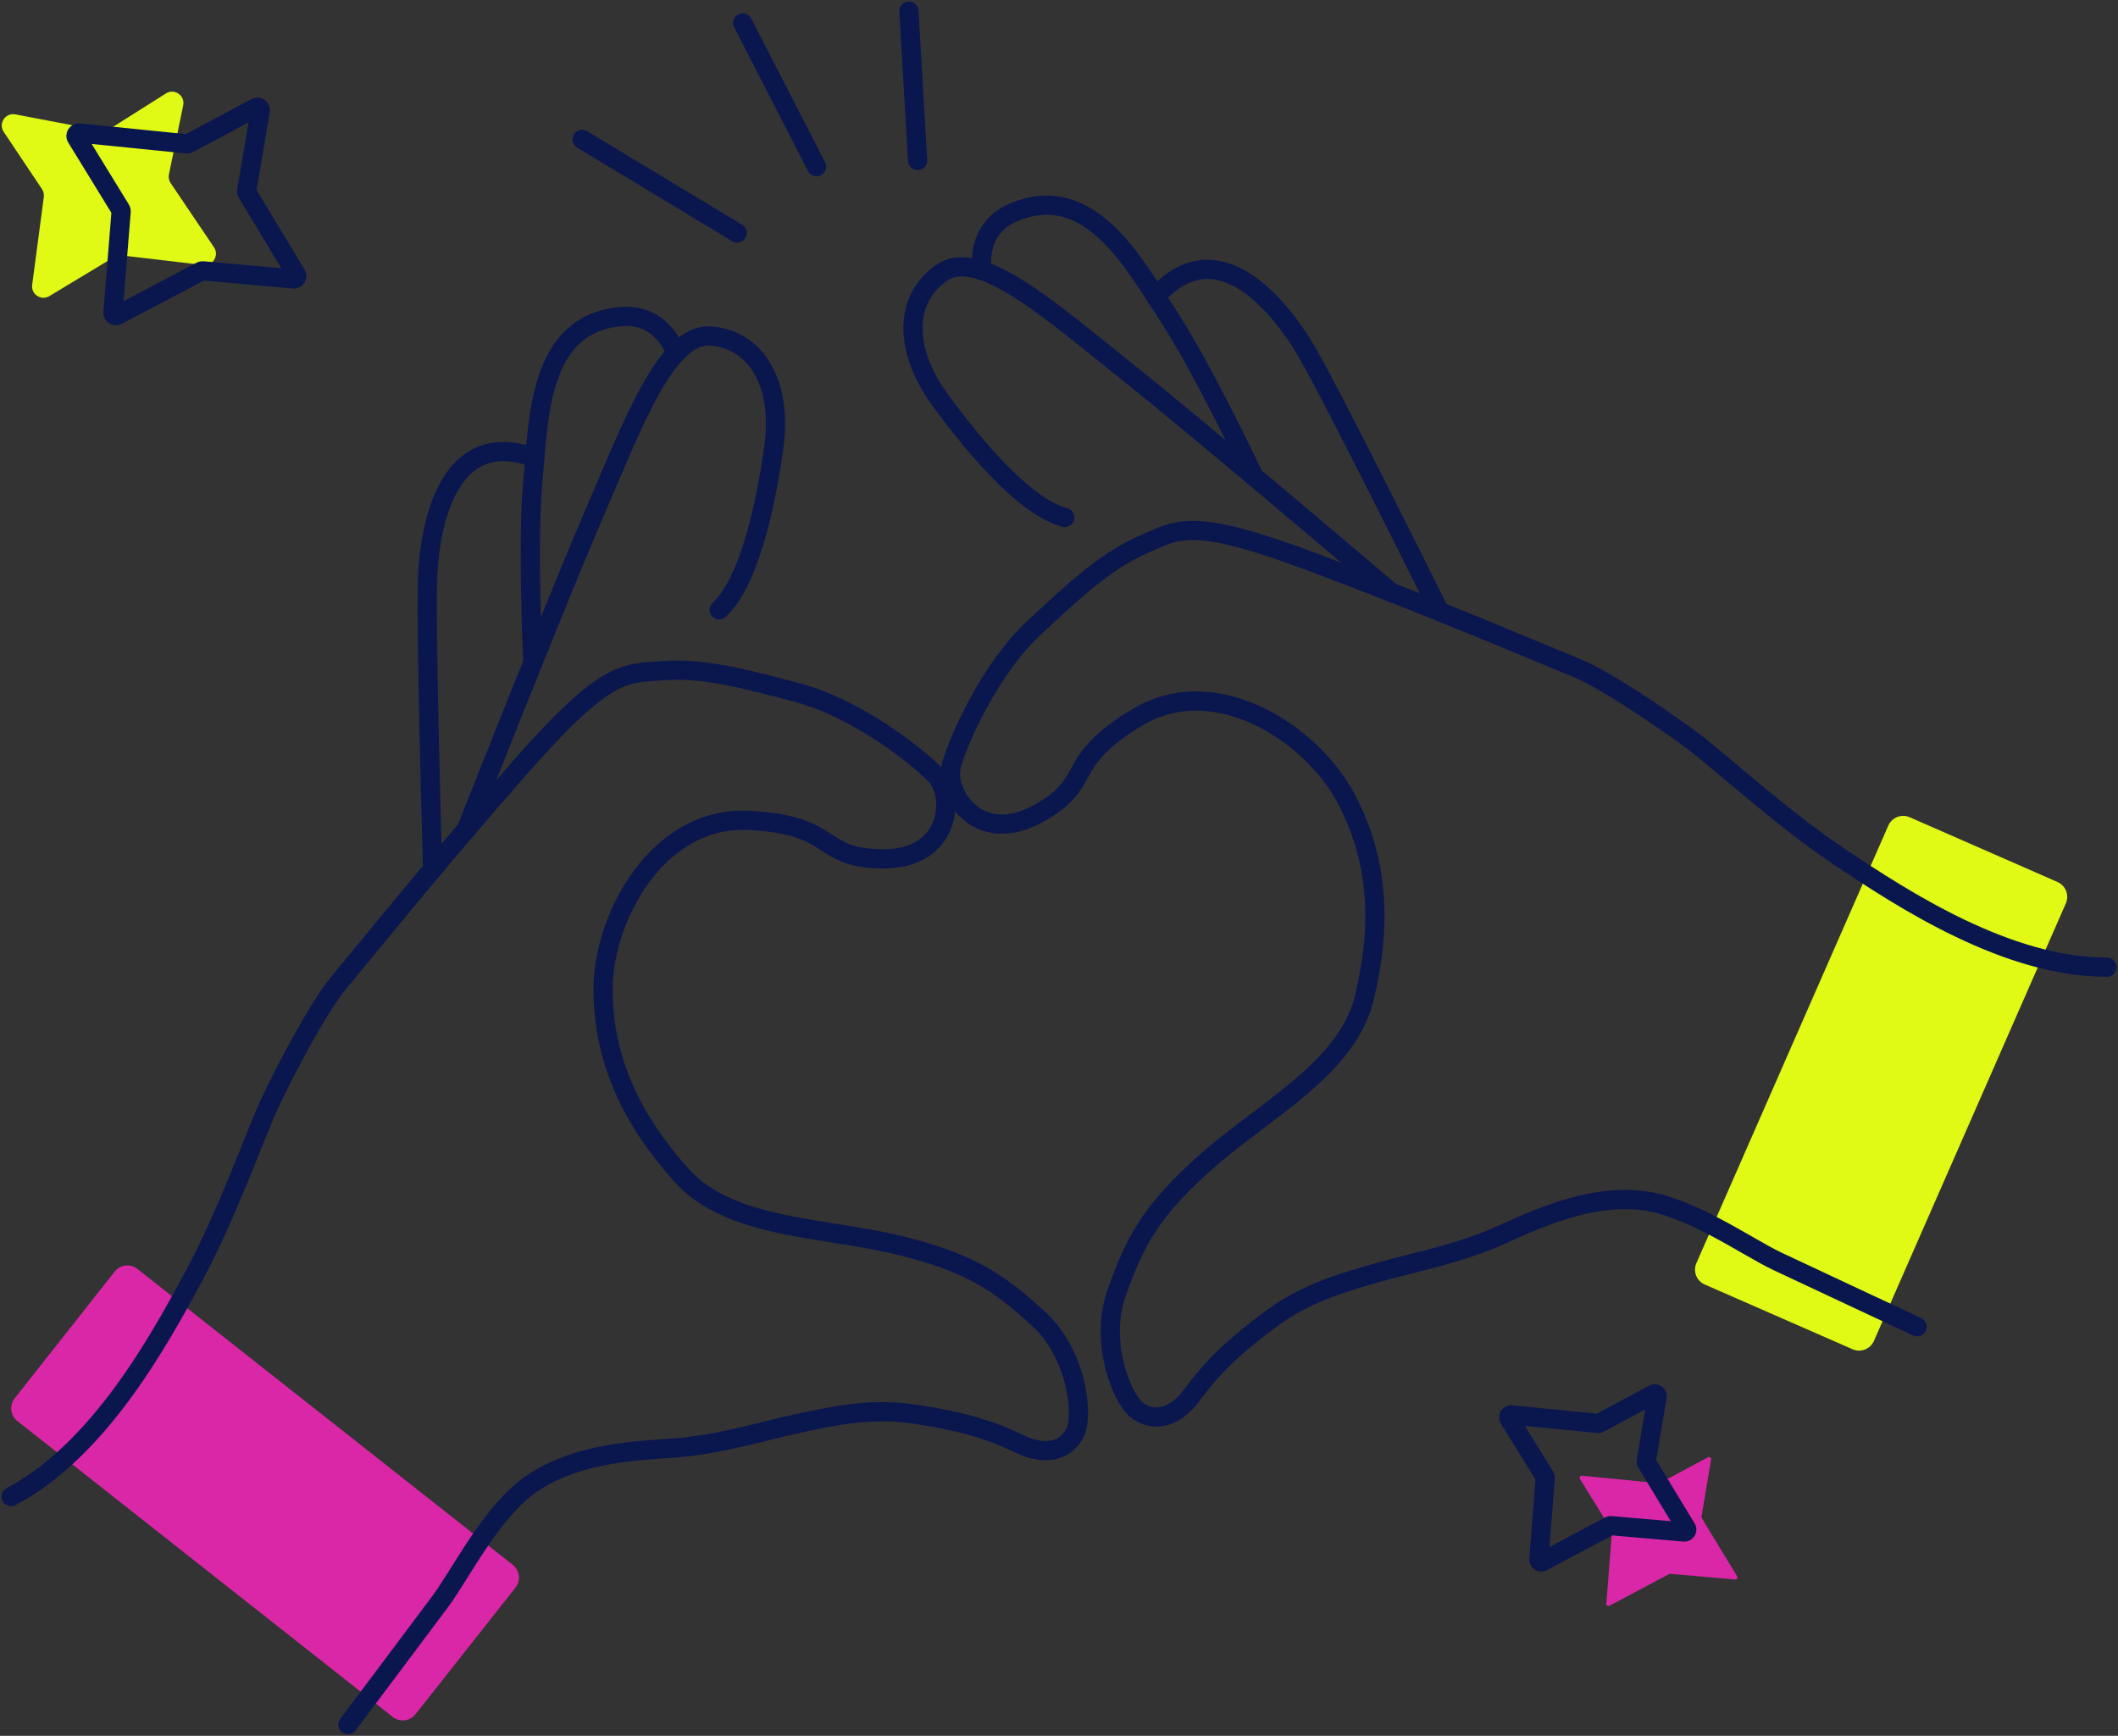 <svg width="881" height="722" viewBox="0 0 881 722" fill="none" xmlns="http://www.w3.org/2000/svg">
<rect x="0" y="0" width="881" height="722" fill="#333333" stroke="none"/>
<g clip-path="url(#clip0_8_740)">
<path d="M213.286 650.875L57.176 527.809C54.248 525.501 50.001 526.001 47.69 528.928L6.113 581.591C3.803 584.518 4.304 588.762 7.233 591.071L163.343 714.137C166.271 716.446 170.519 715.945 172.829 713.019L214.406 660.355C216.716 657.428 216.215 653.184 213.286 650.875Z" fill="#DA27A7"/>
<path d="M144.7 717.361C144.7 717.361 174.793 677.328 183.219 665.985C191.645 654.643 204.539 628.526 221.042 617.196C237.545 605.865 258.528 603.627 278.467 602.421C298.405 601.215 317.242 595.207 331.168 592.238C345.095 589.269 361.471 585.407 379.912 588.11C398.354 590.812 411.027 594.256 423.759 600.438C436.49 606.619 444.475 602.154 447.481 595.288C450.487 588.423 448.212 563.326 431.836 548.389C415.461 533.452 403.553 524.974 372.601 517.633C341.648 510.292 303.315 511.057 283.365 488.721C263.414 466.385 250.869 441.729 250.869 411.495C250.869 381.261 273.732 339.51 311.218 341.227C348.705 342.943 339.582 357.208 367.61 357.208C395.638 357.208 397.356 330.836 389.104 322.335C380.852 313.834 355.877 294.583 332.155 288.227C308.433 281.872 292.092 277.743 275.937 278.949C259.782 280.156 252.551 278.091 216.968 318.461C181.385 358.832 149.829 398.1 141.055 408.572C132.282 419.045 118.703 445.173 112.517 458.22C106.331 471.267 94.981 504.18 80.532 530.981C66.083 557.783 41.212 603.14 4.642 622.472" stroke="#0A174E" stroke-width="8" stroke-linecap="round" stroke-linejoin="round"/>
<path d="M194.001 344.949C194.001 344.949 231.836 249.051 247.561 212.705C263.287 176.359 277.225 138.227 295.795 139.77C314.364 141.312 325.714 159.358 321.838 186.414C317.961 213.471 311.01 242.591 299.137 253.678" stroke="#0A174E" stroke-width="8" stroke-linecap="round" stroke-linejoin="round"/>
<path d="M221.669 275.563C221.669 275.563 219.243 225.764 221.669 199.728C224.094 173.692 223.967 134.702 258.296 131.687C275.937 130.145 281.113 146.914 281.113 146.914" stroke="#0A174E" stroke-width="8" stroke-linecap="round" stroke-linejoin="round"/>
<path d="M179.97 361.522C179.97 361.522 176.894 259.014 177.927 238.649C178.96 218.284 186.504 177.032 222.446 190.451" stroke="#0A174E" stroke-width="8" stroke-linecap="round" stroke-linejoin="round"/>
<path d="M779.482 557.726L859.31 375.745C860.807 372.331 859.252 368.35 855.835 366.854L794.355 339.924C790.938 338.427 786.955 339.982 785.457 343.396L705.629 525.376C704.131 528.79 705.687 532.771 709.104 534.268L770.584 561.198C774 562.694 777.984 561.14 779.482 557.726Z" fill="#E0FA15"/>
<path d="M797.428 551.834C797.428 551.834 752.038 530.645 739.26 524.603C726.482 518.561 702.818 501.571 682.914 499.321C663.01 497.071 643.443 504.957 625.28 513.273C607.117 521.588 587.666 525.125 573.983 529.057C560.3 532.988 544.029 537.267 529.023 548.331C514.016 559.395 504.453 568.383 496.132 579.818C487.811 591.253 478.654 591.067 472.77 586.417C466.886 581.766 457.079 558.56 464.495 537.673C471.911 516.787 478.433 503.717 502.295 482.691C526.144 461.665 560.346 444.327 567.437 415.241C574.529 386.155 573.995 358.495 559.766 331.81C545.538 305.125 505.707 279.031 473.431 298.166C441.168 317.302 455.918 325.606 431.187 338.768C406.455 351.943 392.528 329.479 395.801 318.091C399.074 306.702 412.06 277.987 430.014 261.229C447.957 244.471 460.433 233.152 475.265 226.611C490.097 220.082 495.494 214.863 545.909 233.767C596.324 252.67 642.642 272.49 655.316 277.616C667.989 282.742 692.268 299.407 703.874 308.024C715.48 316.641 740.977 340.346 766.348 357.208C791.706 374.071 835.018 402.403 876.381 402.275" stroke="#0A174E" stroke-width="8" stroke-linecap="round" stroke-linejoin="round"/>
<path d="M578.625 246.361C578.625 246.361 500.101 179.514 469.114 154.835C438.127 130.156 407.882 103.041 392.226 113.143C376.57 123.244 375.05 144.49 391.193 166.548C407.348 188.606 427.194 211.035 442.885 215.245" stroke="#0A174E" stroke-width="8" stroke-linecap="round" stroke-linejoin="round"/>
<path d="M521.56 198.127C521.56 198.127 500.264 153.037 485.873 131.211C471.481 109.385 453.237 74.906 421.519 88.382C405.225 95.306 408.555 112.551 408.555 112.551" stroke="#0A174E" stroke-width="8" stroke-linecap="round" stroke-linejoin="round"/>
<path d="M598.808 254.386C598.808 254.386 553.267 162.478 542.775 144.989C532.284 127.512 506.206 94.645 480.801 123.372" stroke="#0A174E" stroke-width="8" stroke-linecap="round" stroke-linejoin="round"/>
<path d="M18.221 81.923L13.381 118.489C12.859 122.432 17.13 125.216 20.53 123.163L47.548 106.88C48.454 106.335 49.51 106.103 50.554 106.231L84.536 110.22C88.563 110.696 91.29 106.219 89.015 102.868L70.98 76.136C70.261 75.081 70.005 73.782 70.272 72.529L76.203 43.826C77.05 39.732 72.559 36.624 69.03 38.862L45.494 53.73C44.473 54.368 43.254 54.6 42.07 54.38L6.371 47.572C2.24 46.783 -0.801 51.364 1.543 54.855L17.466 78.664C18.105 79.615 18.372 80.775 18.221 81.923Z" fill="#E0FA15"/>
<path d="M689.982 616.951L658.032 613.797C657.312 613.727 656.813 614.516 657.196 615.131L670.392 636.516C670.484 636.678 670.531 636.864 670.519 637.049L668.163 667.04C668.105 667.724 668.836 668.211 669.452 667.887L694.276 654.724C694.427 654.643 694.59 654.608 694.764 654.619L721.735 656.962C722.455 657.02 722.931 656.243 722.559 655.628L707.866 631.436C707.762 631.251 707.716 631.042 707.75 630.833L711.754 607.047C711.87 606.328 711.116 605.783 710.478 606.131L690.481 616.847C690.33 616.928 690.156 616.963 689.982 616.951Z" fill="#DA27A7"/>
<path d="M242.153 57.986L306.622 96.907" stroke="#0A174E" stroke-width="8" stroke-linecap="round" stroke-linejoin="round"/>
<path d="M308.944 9.533L339.641 69.329" stroke="#0A174E" stroke-width="8" stroke-linecap="round" stroke-linejoin="round"/>
<path d="M378.067 4.639L381.677 66.754" stroke="#0A174E" stroke-width="8" stroke-linecap="round" stroke-linejoin="round"/>
<path d="M77.747 59.842L32.96 55.319C31.951 55.215 31.254 56.316 31.788 57.186L50.218 87.2C50.357 87.42 50.415 87.687 50.392 87.942L46.992 129.982C46.91 130.945 47.931 131.618 48.79 131.165L83.631 112.795C83.84 112.679 84.083 112.633 84.315 112.656L122.115 116.019C123.113 116.112 123.798 115.022 123.276 114.164L102.757 80.207C102.606 79.952 102.548 79.65 102.594 79.36L108.281 46.03C108.455 45.021 107.388 44.255 106.494 44.742L78.431 59.703C78.211 59.819 77.967 59.865 77.723 59.842H77.747Z" stroke="#0A174E" stroke-width="8" stroke-linecap="round" stroke-linejoin="round"/>
<path d="M664.728 592.064L628.657 588.504C627.845 588.422 627.288 589.315 627.717 590.011L642.619 614.145C642.735 614.319 642.781 614.528 642.758 614.748L640.1 648.601C640.042 649.378 640.866 649.923 641.551 649.552L669.567 634.696C669.741 634.603 669.927 634.568 670.113 634.58L700.555 637.224C701.367 637.293 701.912 636.412 701.483 635.728L684.898 608.416C684.771 608.207 684.724 607.975 684.771 607.744L689.297 580.896C689.436 580.084 688.577 579.469 687.846 579.864L665.273 591.96C665.099 592.052 664.902 592.087 664.705 592.076L664.728 592.064Z" stroke="#0A174E" stroke-width="8" stroke-linecap="round" stroke-linejoin="round"/>
</g>
<defs>
<clipPath id="clip0_8_740">
<rect width="881" height="722" fill="white"/>
</clipPath>
</defs>
</svg>
